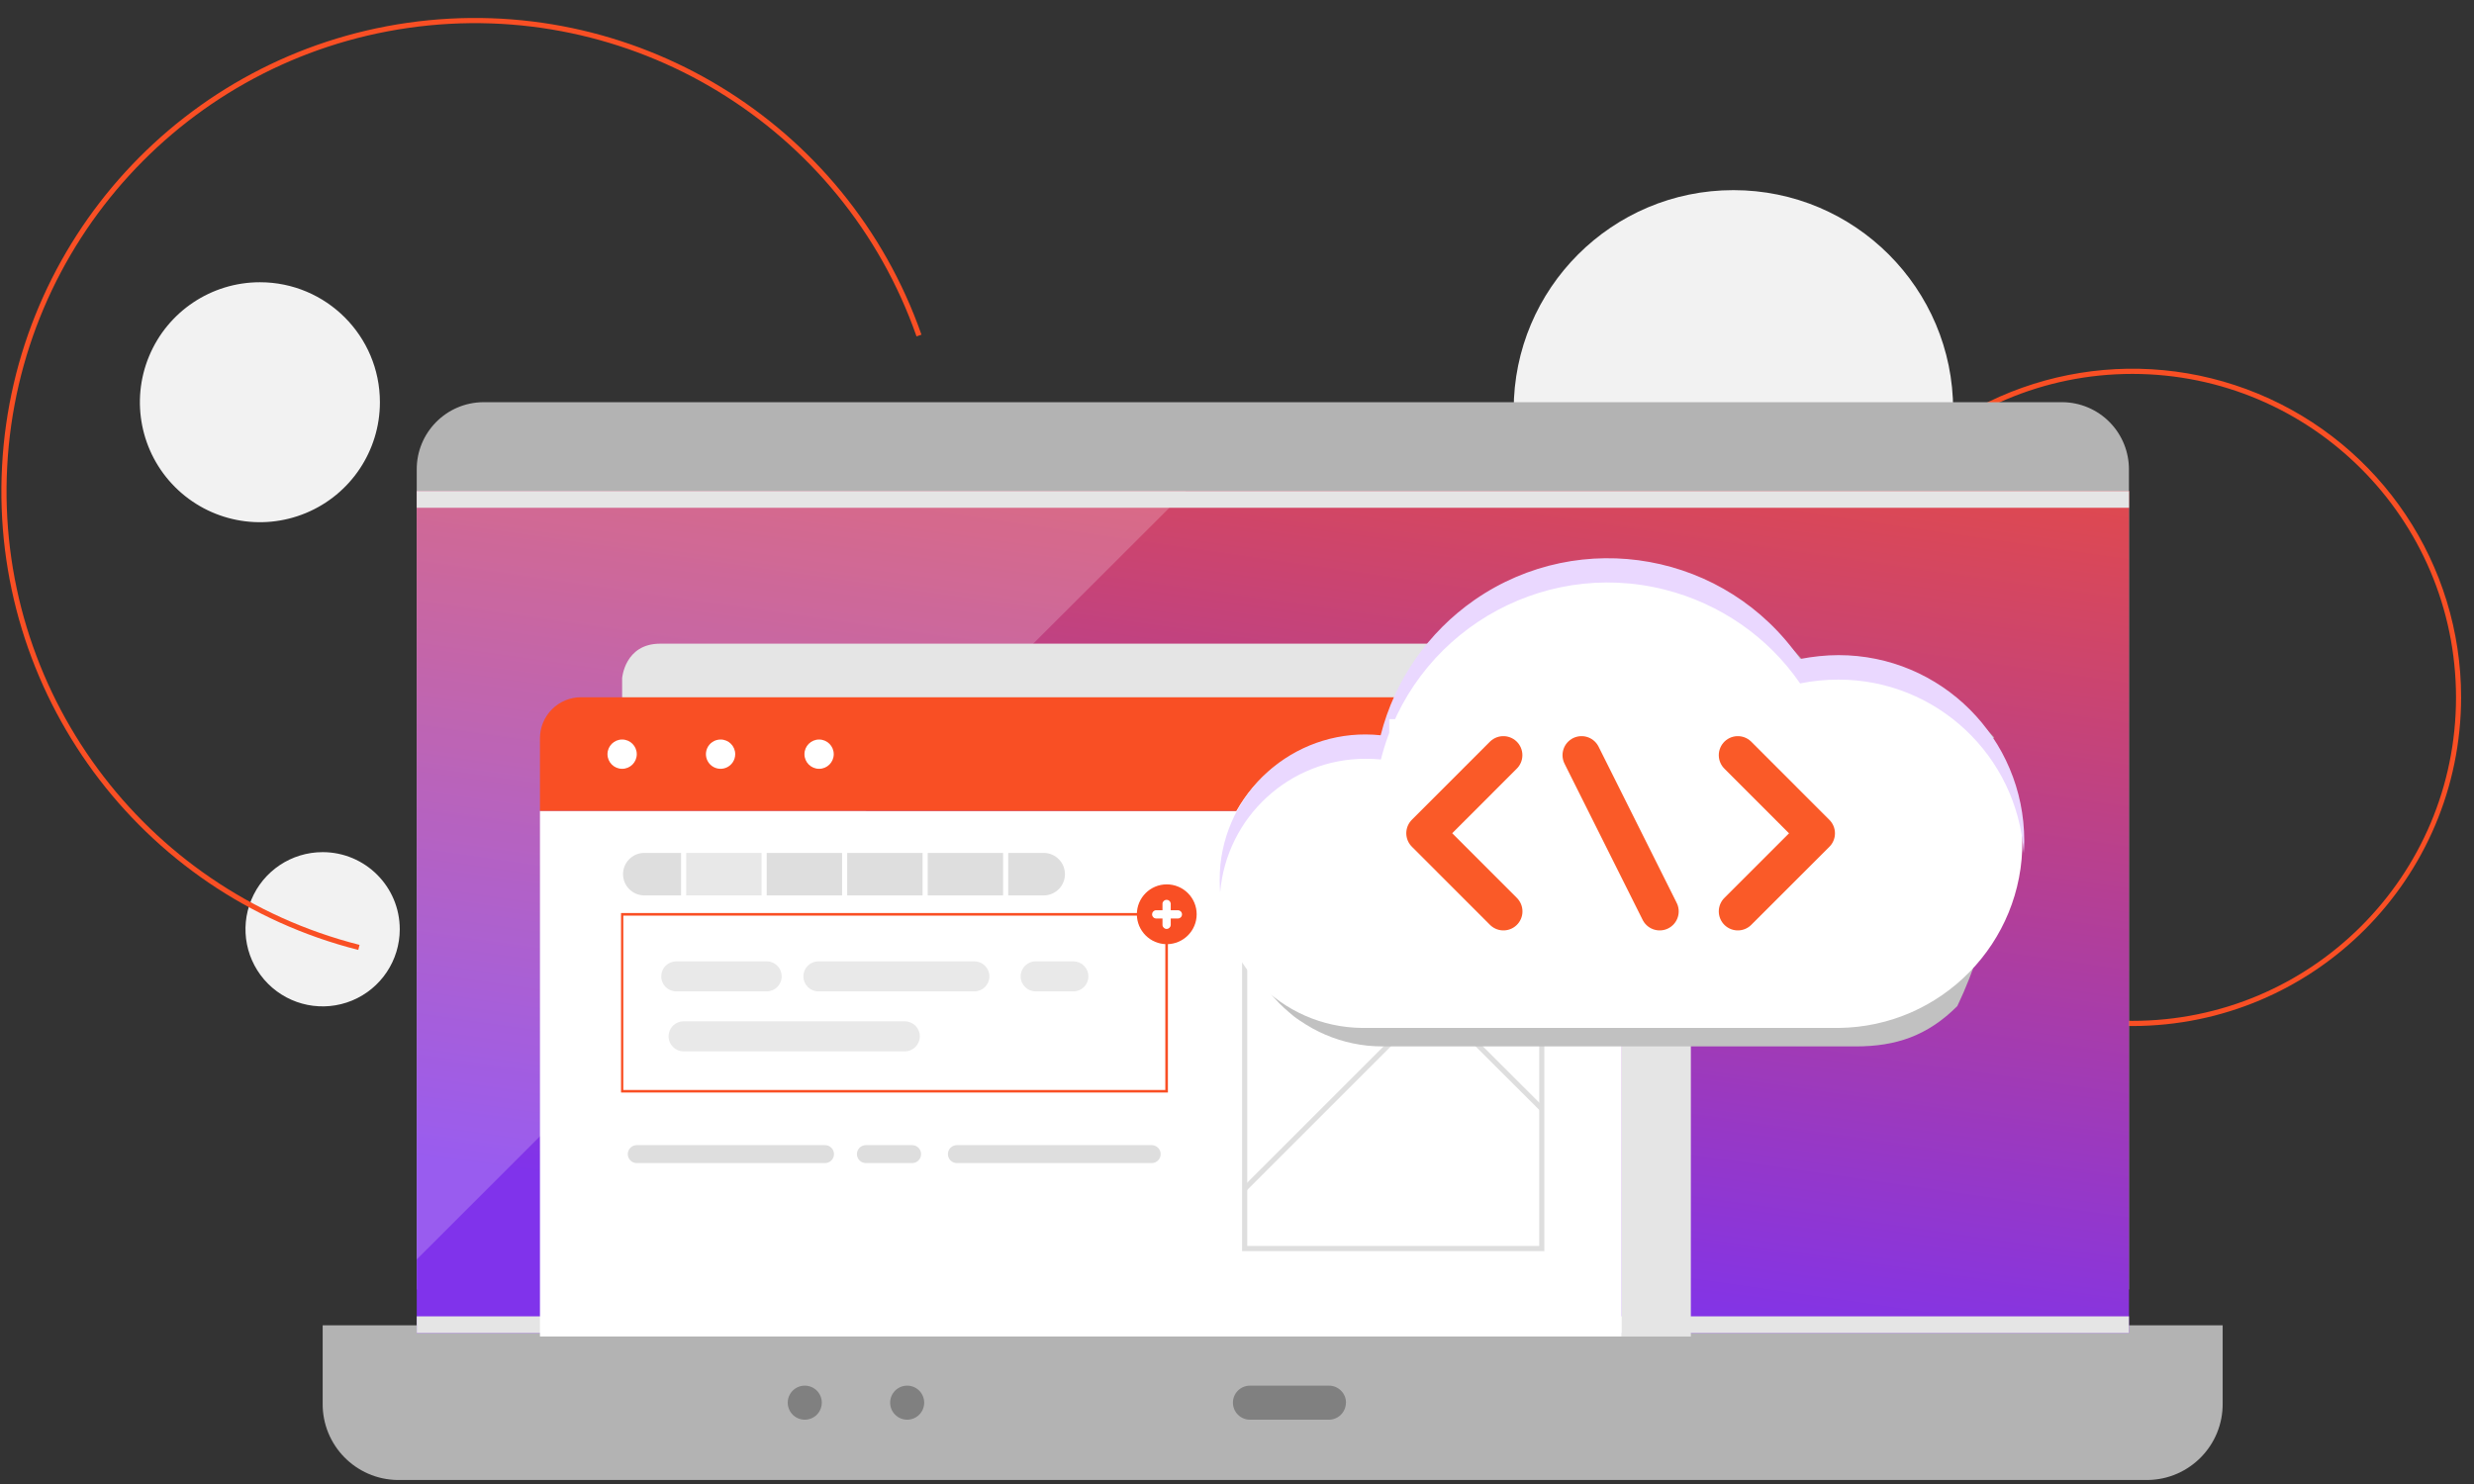 <svg width="130" height="78" viewBox="0 0 130 78" fill="none" xmlns="http://www.w3.org/2000/svg">
<rect x="0" y="0" width="130" height="78" fill="#333333" stroke="none"/>
<path fill-rule="evenodd" clip-rule="evenodd" d="M112.053 53.929C105.066 53.931 98.766 49.724 96.091 43.269C93.415 36.814 94.892 29.383 99.832 24.441C104.772 19.5 112.203 18.021 118.658 20.695C125.114 23.368 129.323 29.667 129.323 36.655C129.312 46.188 121.588 53.915 112.054 53.929H112.053ZM112.053 19.653C102.664 19.653 95.052 27.265 95.052 36.655C95.052 46.044 102.664 53.656 112.053 53.656C121.443 53.656 129.055 46.044 129.055 36.655C129.044 27.269 121.439 19.664 112.053 19.653L112.053 19.653Z" fill="#F94F24"/>
<path fill-rule="evenodd" clip-rule="evenodd" d="M19.963 21.139C19.964 23.69 18.428 25.99 16.072 26.966C13.715 27.943 11.003 27.404 9.199 25.601C7.395 23.798 6.855 21.085 7.831 18.729C8.807 16.372 11.107 14.835 13.657 14.835C17.139 14.835 19.962 17.657 19.963 21.139Z" fill="#F2F2F2"/>
<path fill-rule="evenodd" clip-rule="evenodd" d="M21.006 48.84C21.007 50.48 20.019 51.959 18.505 52.587C16.99 53.215 15.246 52.868 14.086 51.708C12.927 50.549 12.58 48.805 13.208 47.29C13.836 45.775 15.315 44.788 16.955 44.789C19.192 44.791 21.005 46.603 21.006 48.84Z" fill="#F2F2F2"/>
<path fill-rule="evenodd" clip-rule="evenodd" d="M102.631 21.54C102.631 27.916 97.461 33.086 91.085 33.086C84.708 33.086 79.539 27.916 79.539 21.54C79.539 15.163 84.708 9.994 91.085 9.994C97.461 9.994 102.631 15.163 102.631 21.54Z" fill="#F2F2F2"/>
<path fill-rule="evenodd" clip-rule="evenodd" d="M111.868 67.774V24.699C111.877 23.764 111.515 22.863 110.86 22.196C110.206 21.528 109.313 21.148 108.378 21.139H25.386C23.44 21.159 21.879 22.753 21.898 24.699L21.898 67.774H111.868Z" fill="#B3B3B3"/>
<path fill-rule="evenodd" clip-rule="evenodd" d="M16.955 69.66V73.76C16.932 75.96 18.695 77.763 20.895 77.79H112.853C115.053 77.763 116.816 75.96 116.793 73.76V69.66H16.955Z" fill="#B3B3B3"/>
<rect x="21.898" y="25.811" width="89.972" height="44.253" fill="url(#paint0_linear)"/>
<path opacity="0.2" fill-rule="evenodd" clip-rule="evenodd" d="M62.325 25.811H21.898V66.196C35.37 52.725 48.846 39.263 62.325 25.811Z" fill="white"/>
<g style="mix-blend-mode:multiply">
<rect x="21.898" y="69.188" width="89.972" height="0.878" fill="#E5E5E5"/>
</g>
<g style="mix-blend-mode:multiply">
<rect x="21.898" y="25.811" width="89.972" height="0.878" fill="#E5E5E5"/>
</g>
<path fill-rule="evenodd" clip-rule="evenodd" d="M70.723 73.725C70.723 74.219 70.323 74.62 69.829 74.62H65.68C65.186 74.62 64.786 74.219 64.786 73.725V73.725C64.786 73.231 65.186 72.831 65.68 72.831H69.833C70.327 72.831 70.728 73.231 70.728 73.725H70.723Z" fill="#808080"/>
<path fill-rule="evenodd" clip-rule="evenodd" d="M43.182 73.725C43.183 73.962 43.089 74.19 42.922 74.358C42.754 74.526 42.527 74.62 42.29 74.62H42.29C42.052 74.621 41.824 74.527 41.656 74.359C41.487 74.191 41.393 73.963 41.393 73.725C41.393 73.488 41.487 73.26 41.656 73.092C41.824 72.924 42.052 72.83 42.29 72.831H42.29C42.527 72.831 42.754 72.925 42.922 73.093C43.089 73.261 43.183 73.488 43.182 73.725Z" fill="#808080"/>
<path fill-rule="evenodd" clip-rule="evenodd" d="M48.563 73.725C48.563 74.219 48.163 74.62 47.669 74.62H47.669C47.175 74.62 46.774 74.219 46.774 73.725V73.725C46.774 73.231 47.175 72.831 47.669 72.831H47.669C48.163 72.831 48.563 73.231 48.563 73.725Z" fill="#808080"/>
<rect x="28.373" y="42.624" width="56.846" height="27.622" fill="white"/>
<g style="mix-blend-mode:multiply">
<path fill-rule="evenodd" clip-rule="evenodd" d="M32.691 36.655V35.642C32.691 35.642 32.83 33.832 34.688 33.832H86.369C86.369 33.832 88.848 33.732 88.848 35.642V70.247H85.221V40.409L32.691 36.655Z" fill="#E5E5E5"/>
</g>
<path fill-rule="evenodd" clip-rule="evenodd" d="M85.222 42.624V38.805C85.222 38.233 84.994 37.684 84.589 37.279C84.184 36.874 83.634 36.647 83.061 36.648H30.533C29.96 36.647 29.411 36.874 29.006 37.279C28.601 37.684 28.373 38.233 28.373 38.805L28.373 42.618L85.222 42.624Z" fill="#F94F24"/>
<path fill-rule="evenodd" clip-rule="evenodd" d="M33.46 39.64C33.46 40.065 33.116 40.409 32.691 40.409C32.266 40.409 31.921 40.065 31.921 39.64C31.921 39.215 32.266 38.87 32.691 38.87C33.116 38.87 33.46 39.215 33.46 39.64Z" fill="white"/>
<path fill-rule="evenodd" clip-rule="evenodd" d="M38.633 39.64C38.633 39.951 38.445 40.232 38.157 40.351C37.869 40.47 37.538 40.403 37.318 40.183C37.099 39.962 37.033 39.631 37.153 39.343C37.273 39.056 37.554 38.869 37.866 38.87C38.29 38.871 38.633 39.215 38.633 39.64Z" fill="white"/>
<path fill-rule="evenodd" clip-rule="evenodd" d="M43.81 39.64C43.81 40.065 43.466 40.409 43.041 40.409C42.616 40.409 42.271 40.065 42.271 39.64C42.271 39.215 42.616 38.87 43.041 38.87C43.466 38.87 43.81 39.215 43.81 39.64Z" fill="white"/>
<path fill-rule="evenodd" clip-rule="evenodd" d="M61.37 57.424H32.633V47.989H61.37V57.424ZM32.753 57.29H61.233V48.126H32.753V57.29Z" fill="#F94F24"/>
<path fill-rule="evenodd" clip-rule="evenodd" d="M62.881 48.054C62.88 48.922 62.177 49.626 61.31 49.626C60.442 49.626 59.739 48.923 59.738 48.055C59.738 47.188 60.44 46.484 61.308 46.483C61.725 46.483 62.125 46.648 62.42 46.943C62.715 47.237 62.881 47.637 62.881 48.054H62.881Z" fill="#F94F24"/>
<path fill-rule="evenodd" clip-rule="evenodd" d="M61.87 47.843H61.518V47.489C61.507 47.378 61.413 47.294 61.301 47.294C61.19 47.294 61.096 47.378 61.085 47.489V47.843H60.732C60.621 47.855 60.537 47.949 60.537 48.06C60.537 48.172 60.621 48.265 60.732 48.277H61.085V48.629C61.096 48.74 61.19 48.825 61.301 48.825C61.413 48.825 61.507 48.74 61.518 48.629V48.277H61.87C61.953 48.285 62.033 48.246 62.078 48.176C62.122 48.105 62.122 48.015 62.078 47.945C62.033 47.874 61.953 47.835 61.87 47.843Z" fill="white"/>
<rect x="36.056" y="44.831" width="3.961" height="2.232" fill="#E8E8E8"/>
<rect x="40.287" y="44.831" width="3.961" height="2.232" fill="#DEDEDE"/>
<rect x="44.517" y="44.831" width="3.961" height="2.232" fill="#DEDEDE"/>
<path fill-rule="evenodd" clip-rule="evenodd" d="M35.787 44.831H33.805C33.209 44.858 32.739 45.349 32.739 45.947C32.739 46.544 33.209 47.035 33.805 47.062H35.787V44.831Z" fill="#DEDEDE"/>
<rect x="48.748" y="44.831" width="3.961" height="2.232" fill="#DEDEDE"/>
<path fill-rule="evenodd" clip-rule="evenodd" d="M54.892 44.831H52.978V47.062H54.892C55.489 47.035 55.959 46.544 55.959 45.947C55.959 45.349 55.489 44.858 54.892 44.831Z" fill="#DEDEDE"/>
<path fill-rule="evenodd" clip-rule="evenodd" d="M81.15 65.76H65.268V47.915H81.15V65.76ZM65.539 65.489H80.881V48.194H65.539V65.489Z" fill="#DEDEDE"/>
<path fill-rule="evenodd" clip-rule="evenodd" d="M65.499 62.583L65.307 62.391L73.326 54.374C73.968 53.732 74.656 53.419 75.365 53.447C76.103 53.501 76.794 53.832 77.298 54.374L81.11 58.184L80.92 58.374L77.103 54.564C77.089 54.55 76.364 53.744 75.356 53.711C74.719 53.693 74.102 53.978 73.516 54.564L65.499 62.583Z" fill="#DEDEDE"/>
<path fill-rule="evenodd" clip-rule="evenodd" d="M69.082 53.818C68.136 53.818 67.37 53.051 67.37 52.105C67.37 51.16 68.136 50.393 69.082 50.393C70.028 50.393 70.795 51.16 70.795 52.105C70.794 53.051 70.028 53.817 69.082 53.818H69.082ZM69.082 50.662C68.498 50.661 67.971 51.012 67.747 51.551C67.523 52.091 67.646 52.712 68.058 53.126C68.471 53.539 69.092 53.663 69.632 53.44C70.172 53.216 70.524 52.69 70.524 52.105C70.523 51.309 69.878 50.664 69.082 50.662H69.082Z" fill="#DEDEDE"/>
<path fill-rule="evenodd" clip-rule="evenodd" d="M43.351 61.132H33.46C33.2 61.132 32.988 60.921 32.988 60.66C32.988 60.4 33.2 60.189 33.46 60.189H43.351C43.612 60.189 43.823 60.4 43.823 60.66C43.823 60.921 43.612 61.132 43.351 61.132Z" fill="#DEDEDE"/>
<path fill-rule="evenodd" clip-rule="evenodd" d="M47.938 61.132H45.5C45.239 61.132 45.028 60.921 45.028 60.66C45.028 60.4 45.239 60.189 45.5 60.189H47.928C48.189 60.189 48.4 60.4 48.4 60.66C48.4 60.921 48.189 61.132 47.928 61.132H47.938Z" fill="#DEDEDE"/>
<path fill-rule="evenodd" clip-rule="evenodd" d="M60.517 61.132H50.281C50.02 61.132 49.809 60.921 49.809 60.66C49.809 60.4 50.02 60.189 50.281 60.189H60.517C60.777 60.189 60.989 60.4 60.989 60.66C60.989 60.921 60.777 61.132 60.517 61.132Z" fill="#DEDEDE"/>
<path fill-rule="evenodd" clip-rule="evenodd" d="M41.075 51.32C41.075 51.755 40.723 52.108 40.288 52.108H35.534C35.099 52.108 34.746 51.755 34.746 51.32C34.746 51.11 34.828 50.909 34.976 50.761C35.124 50.613 35.325 50.529 35.534 50.529H40.288C40.497 50.529 40.698 50.613 40.846 50.761C40.993 50.909 41.076 51.11 41.075 51.32H41.075Z" fill="#E9E9E9"/>
<path fill-rule="evenodd" clip-rule="evenodd" d="M57.191 51.32C57.191 51.755 56.839 52.108 56.403 52.108H54.422C53.986 52.108 53.633 51.755 53.632 51.32V51.32C53.631 50.884 53.985 50.53 54.422 50.529L56.403 50.529C56.613 50.529 56.813 50.613 56.961 50.761C57.109 50.909 57.192 51.11 57.191 51.32Z" fill="#E9E9E9"/>
<path fill-rule="evenodd" clip-rule="evenodd" d="M51.989 51.32C51.989 51.755 51.636 52.108 51.2 52.108H43.006C42.57 52.108 42.217 51.755 42.216 51.32V51.32C42.215 50.884 42.569 50.53 43.006 50.529L51.2 50.529C51.41 50.529 51.611 50.613 51.758 50.761C51.906 50.909 51.989 51.11 51.989 51.32Z" fill="#E9E9E9"/>
<path fill-rule="evenodd" clip-rule="evenodd" d="M48.334 54.469C48.334 54.905 47.98 55.259 47.544 55.26H35.919C35.483 55.258 35.131 54.905 35.131 54.469V54.469C35.131 54.034 35.484 53.681 35.919 53.681L47.544 53.681C47.979 53.681 48.333 54.034 48.334 54.469Z" fill="#E9E9E9"/>
<path fill-rule="evenodd" clip-rule="evenodd" d="M18.827 49.929C7.315 47.008 -0.525 36.355 0.108 24.495C0.741 12.634 9.67 2.876 21.428 1.196C33.185 -0.484 44.49 6.383 48.42 17.591L48.16 17.681C44.275 6.596 33.094 -0.196 21.466 1.466C9.837 3.127 1.006 12.777 0.379 24.507C-0.247 36.237 7.507 46.773 18.892 49.663L18.827 49.929Z" fill="#F94F24"/>
<path fill-rule="evenodd" clip-rule="evenodd" d="M104.703 46.943C105.094 44.61 105.8 41.521 104.501 39.352C104.337 39.075 104.539 38.822 104.791 38.772C102.471 36.162 98.915 34.989 95.498 35.708C91.627 30.122 83.974 28.735 78.388 32.606C75.941 34.308 74.189 36.83 73.47 39.718C69.258 39.276 65.488 42.328 65.047 46.539C64.606 50.751 67.657 54.521 71.869 54.962C72.133 54.987 72.398 55 72.663 55H97.516C99.621 55 101.286 54.445 102.849 52.882C103.745 51.016 104.375 48.998 104.703 46.943Z" fill="#C1C1C1"/>
<path fill-rule="evenodd" clip-rule="evenodd" d="M96.608 34.523C95.927 34.523 95.259 34.598 94.603 34.724C90.732 29.139 83.078 27.752 77.492 31.622C75.046 33.325 73.293 35.847 72.575 38.734C72.31 38.709 72.045 38.696 71.768 38.696C67.531 38.646 64.051 42.025 64.001 46.262C63.95 50.498 67.329 53.979 71.566 54.029C71.629 54.029 71.692 54.029 71.768 54.029H96.621C102.005 53.966 106.33 49.553 106.267 44.169C106.191 38.86 101.904 34.586 96.608 34.523Z" fill="white"/>
<path fill-rule="evenodd" clip-rule="evenodd" d="M71.755 39.882C72.02 39.882 72.297 39.894 72.562 39.919C74.214 33.337 80.897 29.328 87.479 30.992C90.366 31.723 92.901 33.464 94.59 35.922C95.246 35.784 95.927 35.721 96.608 35.721C101.752 35.721 106.002 39.718 106.342 44.837C106.355 44.623 106.367 44.408 106.367 44.194C106.367 38.81 102.005 34.434 96.608 34.434C95.927 34.434 95.259 34.51 94.59 34.636C90.719 29.05 83.066 27.663 77.48 31.534C75.034 33.236 73.281 35.758 72.549 38.646C68.338 38.205 64.568 41.243 64.127 45.455C64.101 45.732 64.089 45.997 64.089 46.274C64.089 46.489 64.101 46.703 64.114 46.905C64.454 42.933 67.771 39.882 71.755 39.882Z" fill="#EAD8FF"/>
<rect x="73" y="37.798" width="24" height="12.632" fill="white"/>
<path d="M78.996 39.692L74.895 43.795L79 47.903" stroke="#FA5A28" stroke-width="2" stroke-linecap="round" stroke-linejoin="round"/>
<path d="M91.316 47.903L95.421 43.8L91.316 39.692" stroke="#FA5A28" stroke-width="2" stroke-linecap="round" stroke-linejoin="round"/>
<path d="M83.105 39.692L87.21 47.903" stroke="#FA5A28" stroke-width="2" stroke-linecap="round" stroke-linejoin="round"/>
<defs>
<linearGradient id="paint0_linear" x1="113.058" y1="73.906" x2="121.588" y2="14.538" gradientUnits="userSpaceOnUse">
<stop stop-color="#8033EB"/>
<stop offset="1" stop-color="#F94F24"/>
</linearGradient>
</defs>
</svg>

